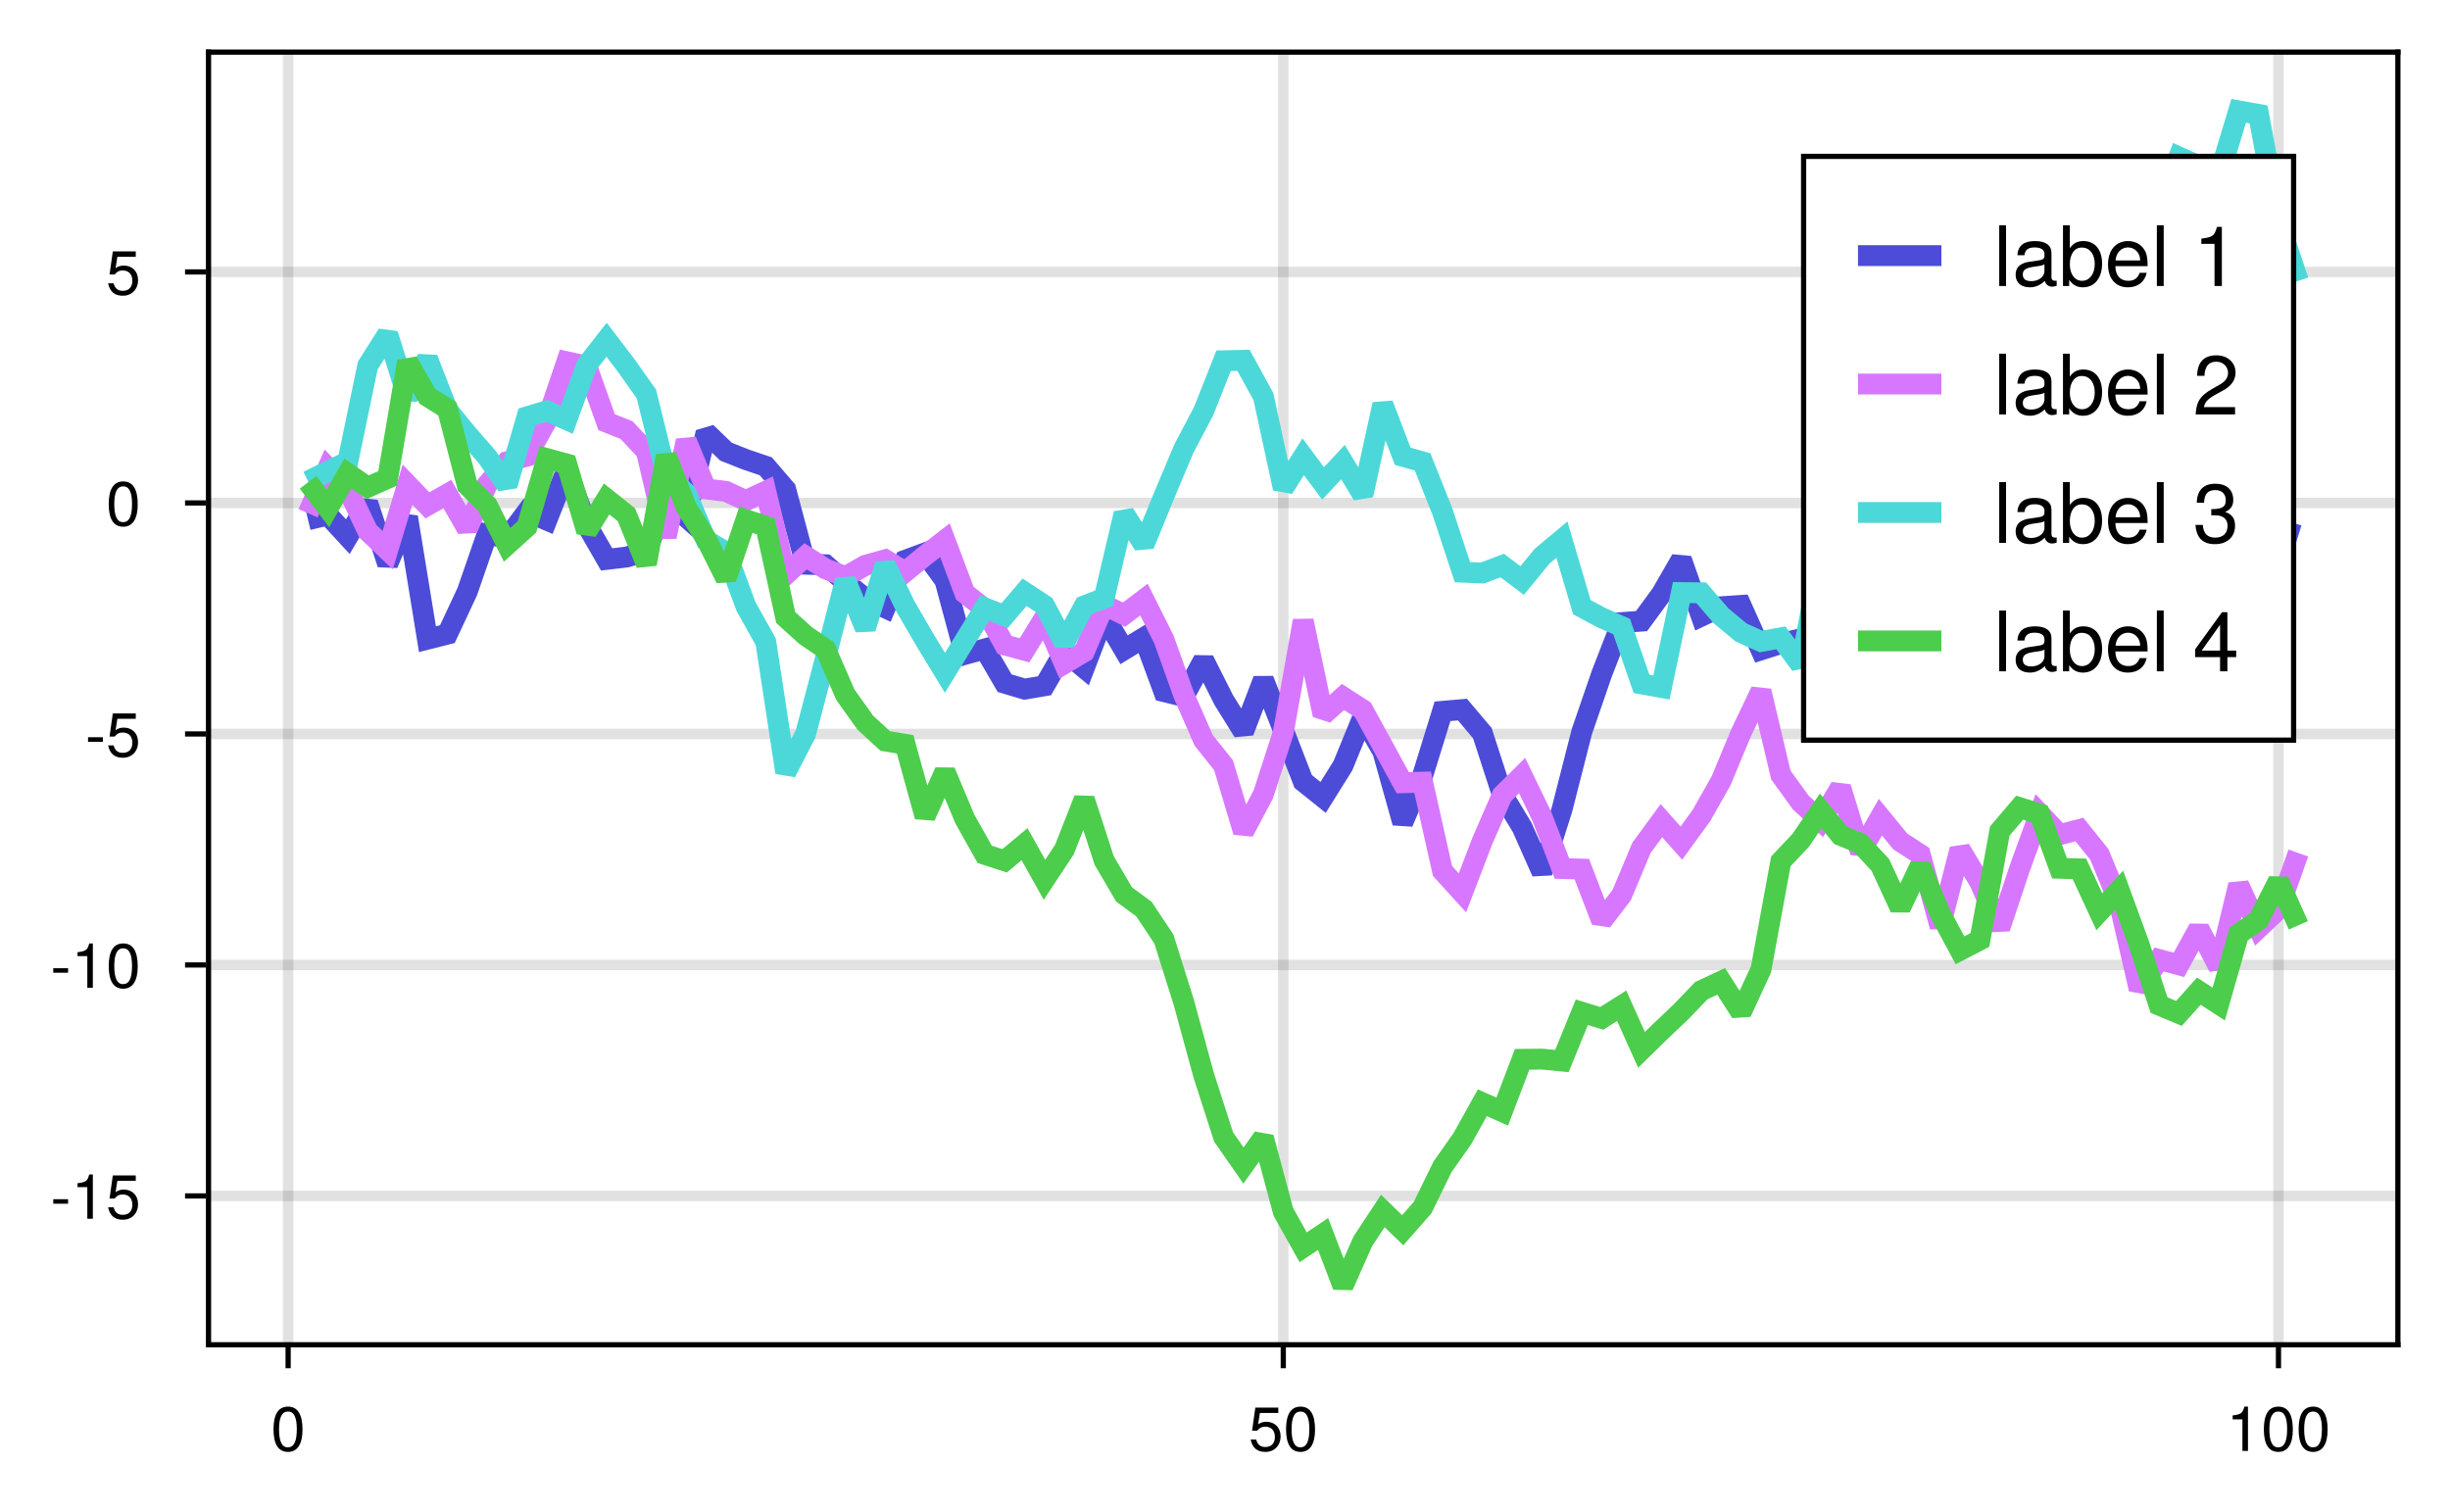 <?xml version="1.0" encoding="UTF-8"?>
<svg xmlns="http://www.w3.org/2000/svg" xmlns:xlink="http://www.w3.org/1999/xlink" width="235pt" height="145pt" viewBox="0 0 235 145" version="1.1">
<defs>
<g>
<symbol overflow="visible" id="glyph0-0-x/47iHEU">
<path style="stroke:none;" d="M 0.125 -4.375 C 0.125 -4.375 0.125 0 0.125 0 C 0.125 0 2.812 0 2.812 0 C 2.812 0 2.812 -4.375 2.812 -4.375 C 2.812 -4.375 0.125 -4.375 0.125 -4.375 Z M 0.438 -0.312 C 0.438 -0.312 0.438 -4.062 0.438 -4.062 C 0.438 -4.062 2.516 -4.062 2.516 -4.062 C 2.516 -4.062 2.516 -0.312 2.516 -0.312 C 2.516 -0.312 0.438 -0.312 0.438 -0.312 Z M 0.438 -0.312 "/>
</symbol>
<symbol overflow="visible" id="glyph0-1-x/47iHEU">
<path style="stroke:none;" d="M 3.047 -2.047 C 3.047 -0.641 2.547 0.094 1.656 0.094 C 0.734 0.094 0.266 -0.641 0.266 -2.078 C 0.266 -3.516 0.734 -4.25 1.656 -4.25 C 2.578 -4.25 3.047 -3.516 3.047 -2.047 Z M 2.5 -2.094 C 2.5 -3.234 2.219 -3.781 1.656 -3.781 C 1.078 -3.781 0.797 -3.234 0.797 -2.078 C 0.797 -0.906 1.078 -0.344 1.641 -0.344 C 2.219 -0.344 2.5 -0.891 2.5 -2.094 Z M 2.5 -2.094 "/>
</symbol>
<symbol overflow="visible" id="glyph1-0-x/47iHEU">
<path style="stroke:none;" d="M 0.125 -4.375 C 0.125 -4.375 0.125 0 0.125 0 C 0.125 0 2.812 0 2.812 0 C 2.812 0 2.812 -4.375 2.812 -4.375 C 2.812 -4.375 0.125 -4.375 0.125 -4.375 Z M 0.438 -0.312 C 0.438 -0.312 0.438 -4.062 0.438 -4.062 C 0.438 -4.062 2.516 -4.062 2.516 -4.062 C 2.516 -4.062 2.516 -0.312 2.516 -0.312 C 2.516 -0.312 0.438 -0.312 0.438 -0.312 Z M 0.438 -0.312 "/>
</symbol>
<symbol overflow="visible" id="glyph1-1-x/47iHEU">
<path style="stroke:none;" d="M 3.078 -1.406 C 3.078 -0.516 2.484 0.094 1.625 0.094 C 0.859 0.094 0.391 -0.25 0.203 -1.094 C 0.203 -1.094 0.734 -1.094 0.734 -1.094 C 0.859 -0.609 1.141 -0.375 1.609 -0.375 C 2.188 -0.375 2.531 -0.719 2.531 -1.344 C 2.531 -1.969 2.172 -2.328 1.609 -2.328 C 1.281 -2.328 1.078 -2.234 0.828 -1.938 C 0.828 -1.938 0.344 -1.938 0.344 -1.938 C 0.344 -1.938 0.656 -4.156 0.656 -4.156 C 0.656 -4.156 2.859 -4.156 2.859 -4.156 C 2.859 -4.156 2.859 -3.641 2.859 -3.641 C 2.859 -3.641 1.094 -3.641 1.094 -3.641 C 1.094 -3.641 0.922 -2.547 0.922 -2.547 C 1.156 -2.719 1.406 -2.797 1.703 -2.797 C 2.516 -2.797 3.078 -2.25 3.078 -1.406 Z M 3.078 -1.406 "/>
</symbol>
<symbol overflow="visible" id="glyph1-2-x/47iHEU">
<path style="stroke:none;" d="M 3.047 -2.047 C 3.047 -0.641 2.547 0.094 1.656 0.094 C 0.734 0.094 0.266 -0.641 0.266 -2.078 C 0.266 -3.516 0.734 -4.25 1.656 -4.25 C 2.578 -4.25 3.047 -3.516 3.047 -2.047 Z M 2.5 -2.094 C 2.5 -3.234 2.219 -3.781 1.656 -3.781 C 1.078 -3.781 0.797 -3.234 0.797 -2.078 C 0.797 -0.906 1.078 -0.344 1.641 -0.344 C 2.219 -0.344 2.5 -0.891 2.5 -2.094 Z M 2.5 -2.094 "/>
</symbol>
<symbol overflow="visible" id="glyph2-0-x/47iHEU">
<path style="stroke:none;" d="M 0.125 -4.375 C 0.125 -4.375 0.125 0 0.125 0 C 0.125 0 2.812 0 2.812 0 C 2.812 0 2.812 -4.375 2.812 -4.375 C 2.812 -4.375 0.125 -4.375 0.125 -4.375 Z M 0.438 -0.312 C 0.438 -0.312 0.438 -4.062 0.438 -4.062 C 0.438 -4.062 2.516 -4.062 2.516 -4.062 C 2.516 -4.062 2.516 -0.312 2.516 -0.312 C 2.516 -0.312 0.438 -0.312 0.438 -0.312 Z M 0.438 -0.312 "/>
</symbol>
<symbol overflow="visible" id="glyph2-1-x/47iHEU">
<path style="stroke:none;" d="M 2.078 0 C 2.078 0 1.547 0 1.547 0 C 1.547 0 1.547 -3.031 1.547 -3.031 C 1.547 -3.031 0.609 -3.031 0.609 -3.031 C 0.609 -3.031 0.609 -3.406 0.609 -3.406 C 1.422 -3.516 1.547 -3.594 1.734 -4.25 C 1.734 -4.25 2.078 -4.25 2.078 -4.25 C 2.078 -4.25 2.078 0 2.078 0 Z M 2.078 0 "/>
</symbol>
<symbol overflow="visible" id="glyph3-0-x/47iHEU">
<path style="stroke:none;" d="M 0.125 -4.375 C 0.125 -4.375 0.125 0 0.125 0 C 0.125 0 2.812 0 2.812 0 C 2.812 0 2.812 -4.375 2.812 -4.375 C 2.812 -4.375 0.125 -4.375 0.125 -4.375 Z M 0.438 -0.312 C 0.438 -0.312 0.438 -4.062 0.438 -4.062 C 0.438 -4.062 2.516 -4.062 2.516 -4.062 C 2.516 -4.062 2.516 -0.312 2.516 -0.312 C 2.516 -0.312 0.438 -0.312 0.438 -0.312 Z M 0.438 -0.312 "/>
</symbol>
<symbol overflow="visible" id="glyph3-1-x/47iHEU">
<path style="stroke:none;" d="M 1.703 -1.438 C 1.703 -1.438 0.281 -1.438 0.281 -1.438 C 0.281 -1.438 0.281 -1.875 0.281 -1.875 C 0.281 -1.875 1.703 -1.875 1.703 -1.875 C 1.703 -1.875 1.703 -1.438 1.703 -1.438 Z M 1.703 -1.438 "/>
</symbol>
<symbol overflow="visible" id="glyph4-0-x/47iHEU">
<path style="stroke:none;" d="M 0.125 -4.375 C 0.125 -4.375 0.125 0 0.125 0 C 0.125 0 2.812 0 2.812 0 C 2.812 0 2.812 -4.375 2.812 -4.375 C 2.812 -4.375 0.125 -4.375 0.125 -4.375 Z M 0.438 -0.312 C 0.438 -0.312 0.438 -4.062 0.438 -4.062 C 0.438 -4.062 2.516 -4.062 2.516 -4.062 C 2.516 -4.062 2.516 -0.312 2.516 -0.312 C 2.516 -0.312 0.438 -0.312 0.438 -0.312 Z M 0.438 -0.312 "/>
</symbol>
<symbol overflow="visible" id="glyph4-1-x/47iHEU">
<path style="stroke:none;" d="M 2.078 0 C 2.078 0 1.547 0 1.547 0 C 1.547 0 1.547 -3.031 1.547 -3.031 C 1.547 -3.031 0.609 -3.031 0.609 -3.031 C 0.609 -3.031 0.609 -3.406 0.609 -3.406 C 1.422 -3.516 1.547 -3.594 1.734 -4.25 C 1.734 -4.25 2.078 -4.25 2.078 -4.25 C 2.078 -4.25 2.078 0 2.078 0 Z M 2.078 0 "/>
</symbol>
<symbol overflow="visible" id="glyph4-2-x/47iHEU">
<path style="stroke:none;" d="M 3.078 -1.406 C 3.078 -0.516 2.484 0.094 1.625 0.094 C 0.859 0.094 0.391 -0.25 0.203 -1.094 C 0.203 -1.094 0.734 -1.094 0.734 -1.094 C 0.859 -0.609 1.141 -0.375 1.609 -0.375 C 2.188 -0.375 2.531 -0.719 2.531 -1.344 C 2.531 -1.969 2.172 -2.328 1.609 -2.328 C 1.281 -2.328 1.078 -2.234 0.828 -1.938 C 0.828 -1.938 0.344 -1.938 0.344 -1.938 C 0.344 -1.938 0.656 -4.156 0.656 -4.156 C 0.656 -4.156 2.859 -4.156 2.859 -4.156 C 2.859 -4.156 2.859 -3.641 2.859 -3.641 C 2.859 -3.641 1.094 -3.641 1.094 -3.641 C 1.094 -3.641 0.922 -2.547 0.922 -2.547 C 1.156 -2.719 1.406 -2.797 1.703 -2.797 C 2.516 -2.797 3.078 -2.25 3.078 -1.406 Z M 3.078 -1.406 "/>
</symbol>
<symbol overflow="visible" id="glyph4-3-x/47iHEU">
<path style="stroke:none;" d="M 1.703 -1.438 C 1.703 -1.438 0.281 -1.438 0.281 -1.438 C 0.281 -1.438 0.281 -1.875 0.281 -1.875 C 0.281 -1.875 1.703 -1.875 1.703 -1.875 C 1.703 -1.875 1.703 -1.438 1.703 -1.438 Z M 1.703 -1.438 "/>
</symbol>
<symbol overflow="visible" id="glyph5-0-x/47iHEU">
<path style="stroke:none;" d="M 0.125 -4.375 C 0.125 -4.375 0.125 0 0.125 0 C 0.125 0 2.812 0 2.812 0 C 2.812 0 2.812 -4.375 2.812 -4.375 C 2.812 -4.375 0.125 -4.375 0.125 -4.375 Z M 0.438 -0.312 C 0.438 -0.312 0.438 -4.062 0.438 -4.062 C 0.438 -4.062 2.516 -4.062 2.516 -4.062 C 2.516 -4.062 2.516 -0.312 2.516 -0.312 C 2.516 -0.312 0.438 -0.312 0.438 -0.312 Z M 0.438 -0.312 "/>
</symbol>
<symbol overflow="visible" id="glyph5-1-x/47iHEU">
<path style="stroke:none;" d="M 1.703 -1.438 C 1.703 -1.438 0.281 -1.438 0.281 -1.438 C 0.281 -1.438 0.281 -1.875 0.281 -1.875 C 0.281 -1.875 1.703 -1.875 1.703 -1.875 C 1.703 -1.875 1.703 -1.438 1.703 -1.438 Z M 1.703 -1.438 "/>
</symbol>
<symbol overflow="visible" id="glyph6-0-x/47iHEU">
<path style="stroke:none;" d="M 0.125 -4.375 C 0.125 -4.375 0.125 0 0.125 0 C 0.125 0 2.812 0 2.812 0 C 2.812 0 2.812 -4.375 2.812 -4.375 C 2.812 -4.375 0.125 -4.375 0.125 -4.375 Z M 0.438 -0.312 C 0.438 -0.312 0.438 -4.062 0.438 -4.062 C 0.438 -4.062 2.516 -4.062 2.516 -4.062 C 2.516 -4.062 2.516 -0.312 2.516 -0.312 C 2.516 -0.312 0.438 -0.312 0.438 -0.312 Z M 0.438 -0.312 "/>
</symbol>
<symbol overflow="visible" id="glyph6-1-x/47iHEU">
<path style="stroke:none;" d="M 2.078 0 C 2.078 0 1.547 0 1.547 0 C 1.547 0 1.547 -3.031 1.547 -3.031 C 1.547 -3.031 0.609 -3.031 0.609 -3.031 C 0.609 -3.031 0.609 -3.406 0.609 -3.406 C 1.422 -3.516 1.547 -3.594 1.734 -4.25 C 1.734 -4.25 2.078 -4.25 2.078 -4.25 C 2.078 -4.25 2.078 0 2.078 0 Z M 2.078 0 "/>
</symbol>
<symbol overflow="visible" id="glyph6-2-x/47iHEU">
<path style="stroke:none;" d="M 3.047 -2.047 C 3.047 -0.641 2.547 0.094 1.656 0.094 C 0.734 0.094 0.266 -0.641 0.266 -2.078 C 0.266 -3.516 0.734 -4.25 1.656 -4.25 C 2.578 -4.25 3.047 -3.516 3.047 -2.047 Z M 2.5 -2.094 C 2.5 -3.234 2.219 -3.781 1.656 -3.781 C 1.078 -3.781 0.797 -3.234 0.797 -2.078 C 0.797 -0.906 1.078 -0.344 1.641 -0.344 C 2.219 -0.344 2.5 -0.891 2.5 -2.094 Z M 2.5 -2.094 "/>
</symbol>
<symbol overflow="visible" id="glyph7-0-x/47iHEU">
<path style="stroke:none;" d="M 0.125 -4.375 C 0.125 -4.375 0.125 0 0.125 0 C 0.125 0 2.812 0 2.812 0 C 2.812 0 2.812 -4.375 2.812 -4.375 C 2.812 -4.375 0.125 -4.375 0.125 -4.375 Z M 0.438 -0.312 C 0.438 -0.312 0.438 -4.062 0.438 -4.062 C 0.438 -4.062 2.516 -4.062 2.516 -4.062 C 2.516 -4.062 2.516 -0.312 2.516 -0.312 C 2.516 -0.312 0.438 -0.312 0.438 -0.312 Z M 0.438 -0.312 "/>
</symbol>
<symbol overflow="visible" id="glyph7-1-x/47iHEU">
<path style="stroke:none;" d="M 3.047 -2.047 C 3.047 -0.641 2.547 0.094 1.656 0.094 C 0.734 0.094 0.266 -0.641 0.266 -2.078 C 0.266 -3.516 0.734 -4.25 1.656 -4.25 C 2.578 -4.25 3.047 -3.516 3.047 -2.047 Z M 2.5 -2.094 C 2.5 -3.234 2.219 -3.781 1.656 -3.781 C 1.078 -3.781 0.797 -3.234 0.797 -2.078 C 0.797 -0.906 1.078 -0.344 1.641 -0.344 C 2.219 -0.344 2.5 -0.891 2.5 -2.094 Z M 2.5 -2.094 "/>
</symbol>
<symbol overflow="visible" id="glyph8-0-x/47iHEU">
<path style="stroke:none;" d="M 0.125 -4.375 C 0.125 -4.375 0.125 0 0.125 0 C 0.125 0 2.812 0 2.812 0 C 2.812 0 2.812 -4.375 2.812 -4.375 C 2.812 -4.375 0.125 -4.375 0.125 -4.375 Z M 0.438 -0.312 C 0.438 -0.312 0.438 -4.062 0.438 -4.062 C 0.438 -4.062 2.516 -4.062 2.516 -4.062 C 2.516 -4.062 2.516 -0.312 2.516 -0.312 C 2.516 -0.312 0.438 -0.312 0.438 -0.312 Z M 0.438 -0.312 "/>
</symbol>
<symbol overflow="visible" id="glyph8-1-x/47iHEU">
<path style="stroke:none;" d="M 3.078 -1.406 C 3.078 -0.516 2.484 0.094 1.625 0.094 C 0.859 0.094 0.391 -0.25 0.203 -1.094 C 0.203 -1.094 0.734 -1.094 0.734 -1.094 C 0.859 -0.609 1.141 -0.375 1.609 -0.375 C 2.188 -0.375 2.531 -0.719 2.531 -1.344 C 2.531 -1.969 2.172 -2.328 1.609 -2.328 C 1.281 -2.328 1.078 -2.234 0.828 -1.938 C 0.828 -1.938 0.344 -1.938 0.344 -1.938 C 0.344 -1.938 0.656 -4.156 0.656 -4.156 C 0.656 -4.156 2.859 -4.156 2.859 -4.156 C 2.859 -4.156 2.859 -3.641 2.859 -3.641 C 2.859 -3.641 1.094 -3.641 1.094 -3.641 C 1.094 -3.641 0.922 -2.547 0.922 -2.547 C 1.156 -2.719 1.406 -2.797 1.703 -2.797 C 2.516 -2.797 3.078 -2.25 3.078 -1.406 Z M 3.078 -1.406 "/>
</symbol>
<symbol overflow="visible" id="glyph9-0-x/47iHEU">
<path style="stroke:none;" d="M 0.156 -5.828 C 0.156 -5.828 0.156 0 0.156 0 C 0.156 0 3.766 0 3.766 0 C 3.766 0 3.766 -5.828 3.766 -5.828 C 3.766 -5.828 0.156 -5.828 0.156 -5.828 Z M 0.578 -0.422 C 0.578 -0.422 0.578 -5.422 0.578 -5.422 C 0.578 -5.422 3.344 -5.422 3.344 -5.422 C 3.344 -5.422 3.344 -0.422 3.344 -0.422 C 3.344 -0.422 0.578 -0.422 0.578 -0.422 Z M 0.578 -0.422 "/>
</symbol>
<symbol overflow="visible" id="glyph9-1-x/47iHEU">
<path style="stroke:none;" d="M 1.203 0 C 1.203 0 0.547 0 0.547 0 C 0.547 0 0.547 -5.828 0.547 -5.828 C 0.547 -5.828 1.203 -5.828 1.203 -5.828 C 1.203 -5.828 1.203 0 1.203 0 Z M 1.203 0 "/>
</symbol>
<symbol overflow="visible" id="glyph9-2-x/47iHEU">
<path style="stroke:none;" d="M 4.281 -0.016 C 4.062 0.047 3.953 0.062 3.828 0.062 C 3.5 0.062 3.203 -0.172 3.141 -0.5 C 2.766 -0.109 2.25 0.125 1.719 0.125 C 0.859 0.125 0.344 -0.328 0.344 -1.094 C 0.344 -1.594 0.578 -1.969 1.078 -2.172 C 1.328 -2.281 1.469 -2.312 2.422 -2.438 C 2.938 -2.5 3.109 -2.609 3.109 -2.891 C 3.109 -2.891 3.109 -3.078 3.109 -3.078 C 3.109 -3.469 2.781 -3.703 2.172 -3.703 C 1.547 -3.703 1.25 -3.469 1.188 -2.953 C 1.188 -2.953 0.516 -2.953 0.516 -2.953 C 0.562 -3.922 1.188 -4.312 2.203 -4.312 C 3.234 -4.312 3.781 -3.906 3.781 -3.172 C 3.781 -3.172 3.781 -0.828 3.781 -0.828 C 3.781 -0.625 3.906 -0.5 4.141 -0.5 C 4.172 -0.5 4.203 -0.5 4.281 -0.516 C 4.281 -0.516 4.281 -0.016 4.281 -0.016 Z M 3.109 -1.453 C 3.109 -1.453 3.109 -2.078 3.109 -2.078 C 2.891 -1.969 2.75 -1.938 2.047 -1.844 C 1.328 -1.734 1.031 -1.547 1.031 -1.109 C 1.031 -0.641 1.344 -0.469 1.859 -0.469 C 2.5 -0.469 3.109 -0.844 3.109 -1.453 Z M 3.109 -1.453 "/>
</symbol>
<symbol overflow="visible" id="glyph9-3-x/47iHEU">
<path style="stroke:none;" d="M 4.109 -1.906 C 4.109 -1.906 1.016 -1.906 1.016 -1.906 C 1.031 -0.938 1.547 -0.5 2.25 -0.5 C 2.781 -0.5 3.156 -0.719 3.344 -1.266 C 3.344 -1.266 4.016 -1.266 4.016 -1.266 C 3.844 -0.422 3.188 0.125 2.219 0.125 C 1.047 0.125 0.312 -0.703 0.312 -2.078 C 0.312 -3.453 1.078 -4.312 2.234 -4.312 C 3.031 -4.312 3.656 -3.891 3.938 -3.203 C 4.062 -2.891 4.109 -2.516 4.109 -1.906 Z M 3.391 -2.5 C 3.391 -3.156 2.891 -3.703 2.234 -3.703 C 1.562 -3.703 1.094 -3.188 1.031 -2.453 C 1.031 -2.453 3.391 -2.453 3.391 -2.453 C 3.391 -2.469 3.391 -2.5 3.391 -2.5 Z M 3.391 -2.5 "/>
</symbol>
<symbol overflow="visible" id="glyph10-0-x/47iHEU">
<path style="stroke:none;" d="M 0.156 -5.828 C 0.156 -5.828 0.156 0 0.156 0 C 0.156 0 3.766 0 3.766 0 C 3.766 0 3.766 -5.828 3.766 -5.828 C 3.766 -5.828 0.156 -5.828 0.156 -5.828 Z M 0.578 -0.422 C 0.578 -0.422 0.578 -5.422 0.578 -5.422 C 0.578 -5.422 3.344 -5.422 3.344 -5.422 C 3.344 -5.422 3.344 -0.422 3.344 -0.422 C 3.344 -0.422 0.578 -0.422 0.578 -0.422 Z M 0.578 -0.422 "/>
</symbol>
<symbol overflow="visible" id="glyph10-1-x/47iHEU">
<path style="stroke:none;" d="M 4.188 -2.141 C 4.188 -0.781 3.469 0.125 2.359 0.125 C 1.781 0.125 1.359 -0.109 1.031 -0.594 C 1.031 -0.594 1.031 0 1.031 0 C 1.031 0 0.438 0 0.438 0 C 0.438 0 0.438 -5.828 0.438 -5.828 C 0.438 -5.828 1.094 -5.828 1.094 -5.828 C 1.094 -5.828 1.094 -3.625 1.094 -3.625 C 1.406 -4.094 1.812 -4.312 2.391 -4.312 C 3.5 -4.312 4.188 -3.5 4.188 -2.141 Z M 3.484 -2.109 C 3.484 -3.047 3.016 -3.688 2.266 -3.688 C 1.562 -3.719 1.094 -3.078 1.094 -2.094 C 1.094 -1.141 1.562 -0.5 2.266 -0.5 C 2.984 -0.5 3.484 -1.156 3.484 -2.109 Z M 3.484 -2.109 "/>
</symbol>
<symbol overflow="visible" id="glyph10-2-x/47iHEU">
<path style="stroke:none;" d="M 2.781 0 C 2.781 0 2.078 0 2.078 0 C 2.078 0 2.078 -4.047 2.078 -4.047 C 2.078 -4.047 0.812 -4.047 0.812 -4.047 C 0.812 -4.047 0.812 -4.547 0.812 -4.547 C 1.906 -4.688 2.062 -4.797 2.312 -5.672 C 2.312 -5.672 2.781 -5.672 2.781 -5.672 C 2.781 -5.672 2.781 0 2.781 0 Z M 2.781 0 "/>
</symbol>
<symbol overflow="visible" id="glyph11-0-x/47iHEU">
<path style="stroke:none;" d="M 0.156 -5.828 C 0.156 -5.828 0.156 0 0.156 0 C 0.156 0 3.766 0 3.766 0 C 3.766 0 3.766 -5.828 3.766 -5.828 C 3.766 -5.828 0.156 -5.828 0.156 -5.828 Z M 0.578 -0.422 C 0.578 -0.422 0.578 -5.422 0.578 -5.422 C 0.578 -5.422 3.344 -5.422 3.344 -5.422 C 3.344 -5.422 3.344 -0.422 3.344 -0.422 C 3.344 -0.422 0.578 -0.422 0.578 -0.422 Z M 0.578 -0.422 "/>
</symbol>
<symbol overflow="visible" id="glyph11-1-x/47iHEU">
<path style="stroke:none;" d="M 1.203 0 C 1.203 0 0.547 0 0.547 0 C 0.547 0 0.547 -5.828 0.547 -5.828 C 0.547 -5.828 1.203 -5.828 1.203 -5.828 C 1.203 -5.828 1.203 0 1.203 0 Z M 1.203 0 "/>
</symbol>
<symbol overflow="visible" id="glyph11-2-x/47iHEU">
<path style="stroke:none;" d=""/>
</symbol>
<symbol overflow="visible" id="glyph12-0-x/47iHEU">
<path style="stroke:none;" d="M 0.156 -5.828 C 0.156 -5.828 0.156 0 0.156 0 C 0.156 0 3.766 0 3.766 0 C 3.766 0 3.766 -5.828 3.766 -5.828 C 3.766 -5.828 0.156 -5.828 0.156 -5.828 Z M 0.578 -0.422 C 0.578 -0.422 0.578 -5.422 0.578 -5.422 C 0.578 -5.422 3.344 -5.422 3.344 -5.422 C 3.344 -5.422 3.344 -0.422 3.344 -0.422 C 3.344 -0.422 0.578 -0.422 0.578 -0.422 Z M 0.578 -0.422 "/>
</symbol>
<symbol overflow="visible" id="glyph12-1-x/47iHEU">
<path style="stroke:none;" d="M 1.203 0 C 1.203 0 0.547 0 0.547 0 C 0.547 0 0.547 -5.828 0.547 -5.828 C 0.547 -5.828 1.203 -5.828 1.203 -5.828 C 1.203 -5.828 1.203 0 1.203 0 Z M 1.203 0 "/>
</symbol>
<symbol overflow="visible" id="glyph12-2-x/47iHEU">
<path style="stroke:none;" d="M 4.281 -0.016 C 4.062 0.047 3.953 0.062 3.828 0.062 C 3.5 0.062 3.203 -0.172 3.141 -0.5 C 2.766 -0.109 2.25 0.125 1.719 0.125 C 0.859 0.125 0.344 -0.328 0.344 -1.094 C 0.344 -1.594 0.578 -1.969 1.078 -2.172 C 1.328 -2.281 1.469 -2.312 2.422 -2.438 C 2.938 -2.5 3.109 -2.609 3.109 -2.891 C 3.109 -2.891 3.109 -3.078 3.109 -3.078 C 3.109 -3.469 2.781 -3.703 2.172 -3.703 C 1.547 -3.703 1.25 -3.469 1.188 -2.953 C 1.188 -2.953 0.516 -2.953 0.516 -2.953 C 0.562 -3.922 1.188 -4.312 2.203 -4.312 C 3.234 -4.312 3.781 -3.906 3.781 -3.172 C 3.781 -3.172 3.781 -0.828 3.781 -0.828 C 3.781 -0.625 3.906 -0.5 4.141 -0.5 C 4.172 -0.5 4.203 -0.5 4.281 -0.516 C 4.281 -0.516 4.281 -0.016 4.281 -0.016 Z M 3.109 -1.453 C 3.109 -1.453 3.109 -2.078 3.109 -2.078 C 2.891 -1.969 2.75 -1.938 2.047 -1.844 C 1.328 -1.734 1.031 -1.547 1.031 -1.109 C 1.031 -0.641 1.344 -0.469 1.859 -0.469 C 2.5 -0.469 3.109 -0.844 3.109 -1.453 Z M 3.109 -1.453 "/>
</symbol>
<symbol overflow="visible" id="glyph12-3-x/47iHEU">
<path style="stroke:none;" d="M 4.109 -1.906 C 4.109 -1.906 1.016 -1.906 1.016 -1.906 C 1.031 -0.938 1.547 -0.5 2.25 -0.5 C 2.781 -0.5 3.156 -0.719 3.344 -1.266 C 3.344 -1.266 4.016 -1.266 4.016 -1.266 C 3.844 -0.422 3.188 0.125 2.219 0.125 C 1.047 0.125 0.312 -0.703 0.312 -2.078 C 0.312 -3.453 1.078 -4.312 2.234 -4.312 C 3.031 -4.312 3.656 -3.891 3.938 -3.203 C 4.062 -2.891 4.109 -2.516 4.109 -1.906 Z M 3.391 -2.5 C 3.391 -3.156 2.891 -3.703 2.234 -3.703 C 1.562 -3.703 1.094 -3.188 1.031 -2.453 C 1.031 -2.453 3.391 -2.453 3.391 -2.453 C 3.391 -2.469 3.391 -2.5 3.391 -2.5 Z M 3.391 -2.5 "/>
</symbol>
<symbol overflow="visible" id="glyph13-0-x/47iHEU">
<path style="stroke:none;" d="M 0.156 -5.828 C 0.156 -5.828 0.156 0 0.156 0 C 0.156 0 3.766 0 3.766 0 C 3.766 0 3.766 -5.828 3.766 -5.828 C 3.766 -5.828 0.156 -5.828 0.156 -5.828 Z M 0.578 -0.422 C 0.578 -0.422 0.578 -5.422 0.578 -5.422 C 0.578 -5.422 3.344 -5.422 3.344 -5.422 C 3.344 -5.422 3.344 -0.422 3.344 -0.422 C 3.344 -0.422 0.578 -0.422 0.578 -0.422 Z M 0.578 -0.422 "/>
</symbol>
<symbol overflow="visible" id="glyph13-1-x/47iHEU">
<path style="stroke:none;" d="M 4.188 -2.141 C 4.188 -0.781 3.469 0.125 2.359 0.125 C 1.781 0.125 1.359 -0.109 1.031 -0.594 C 1.031 -0.594 1.031 0 1.031 0 C 1.031 0 0.438 0 0.438 0 C 0.438 0 0.438 -5.828 0.438 -5.828 C 0.438 -5.828 1.094 -5.828 1.094 -5.828 C 1.094 -5.828 1.094 -3.625 1.094 -3.625 C 1.406 -4.094 1.812 -4.312 2.391 -4.312 C 3.5 -4.312 4.188 -3.5 4.188 -2.141 Z M 3.484 -2.109 C 3.484 -3.047 3.016 -3.688 2.266 -3.688 C 1.562 -3.719 1.094 -3.078 1.094 -2.094 C 1.094 -1.141 1.562 -0.5 2.266 -0.5 C 2.984 -0.5 3.484 -1.156 3.484 -2.109 Z M 3.484 -2.109 "/>
</symbol>
<symbol overflow="visible" id="glyph13-2-x/47iHEU">
<path style="stroke:none;" d="M 4.094 -4.016 C 4.094 -3.312 3.688 -2.719 2.891 -2.297 C 2.891 -2.297 2.094 -1.859 2.094 -1.859 C 1.391 -1.453 1.141 -1.156 1.062 -0.703 C 1.062 -0.703 4.047 -0.703 4.047 -0.703 C 4.047 -0.703 4.047 0 4.047 0 C 4.047 0 0.266 0 0.266 0 C 0.344 -1.25 0.688 -1.781 1.859 -2.453 C 1.859 -2.453 2.594 -2.875 2.594 -2.875 C 3.109 -3.156 3.375 -3.547 3.375 -3.984 C 3.375 -4.594 2.891 -5.062 2.25 -5.062 C 1.547 -5.062 1.156 -4.656 1.109 -3.703 C 1.109 -3.703 0.406 -3.703 0.406 -3.703 C 0.438 -5.078 1.109 -5.672 2.266 -5.672 C 3.344 -5.672 4.094 -4.969 4.094 -4.016 Z M 4.094 -4.016 "/>
</symbol>
<symbol overflow="visible" id="glyph14-0-x/47iHEU">
<path style="stroke:none;" d="M 0.156 -5.828 C 0.156 -5.828 0.156 0 0.156 0 C 0.156 0 3.766 0 3.766 0 C 3.766 0 3.766 -5.828 3.766 -5.828 C 3.766 -5.828 0.156 -5.828 0.156 -5.828 Z M 0.578 -0.422 C 0.578 -0.422 0.578 -5.422 0.578 -5.422 C 0.578 -5.422 3.344 -5.422 3.344 -5.422 C 3.344 -5.422 3.344 -0.422 3.344 -0.422 C 3.344 -0.422 0.578 -0.422 0.578 -0.422 Z M 0.578 -0.422 "/>
</symbol>
<symbol overflow="visible" id="glyph14-1-x/47iHEU">
<path style="stroke:none;" d="M 1.203 0 C 1.203 0 0.547 0 0.547 0 C 0.547 0 0.547 -5.828 0.547 -5.828 C 0.547 -5.828 1.203 -5.828 1.203 -5.828 C 1.203 -5.828 1.203 0 1.203 0 Z M 1.203 0 "/>
</symbol>
<symbol overflow="visible" id="glyph14-2-x/47iHEU">
<path style="stroke:none;" d=""/>
</symbol>
<symbol overflow="visible" id="glyph15-0-x/47iHEU">
<path style="stroke:none;" d="M 0.156 -5.828 C 0.156 -5.828 0.156 0 0.156 0 C 0.156 0 3.766 0 3.766 0 C 3.766 0 3.766 -5.828 3.766 -5.828 C 3.766 -5.828 0.156 -5.828 0.156 -5.828 Z M 0.578 -0.422 C 0.578 -0.422 0.578 -5.422 0.578 -5.422 C 0.578 -5.422 3.344 -5.422 3.344 -5.422 C 3.344 -5.422 3.344 -0.422 3.344 -0.422 C 3.344 -0.422 0.578 -0.422 0.578 -0.422 Z M 0.578 -0.422 "/>
</symbol>
<symbol overflow="visible" id="glyph15-1-x/47iHEU">
<path style="stroke:none;" d="M 1.203 0 C 1.203 0 0.547 0 0.547 0 C 0.547 0 0.547 -5.828 0.547 -5.828 C 0.547 -5.828 1.203 -5.828 1.203 -5.828 C 1.203 -5.828 1.203 0 1.203 0 Z M 1.203 0 "/>
</symbol>
<symbol overflow="visible" id="glyph15-2-x/47iHEU">
<path style="stroke:none;" d="M 4.281 -0.016 C 4.062 0.047 3.953 0.062 3.828 0.062 C 3.5 0.062 3.203 -0.172 3.141 -0.5 C 2.766 -0.109 2.25 0.125 1.719 0.125 C 0.859 0.125 0.344 -0.328 0.344 -1.094 C 0.344 -1.594 0.578 -1.969 1.078 -2.172 C 1.328 -2.281 1.469 -2.312 2.422 -2.438 C 2.938 -2.5 3.109 -2.609 3.109 -2.891 C 3.109 -2.891 3.109 -3.078 3.109 -3.078 C 3.109 -3.469 2.781 -3.703 2.172 -3.703 C 1.547 -3.703 1.25 -3.469 1.188 -2.953 C 1.188 -2.953 0.516 -2.953 0.516 -2.953 C 0.562 -3.922 1.188 -4.312 2.203 -4.312 C 3.234 -4.312 3.781 -3.906 3.781 -3.172 C 3.781 -3.172 3.781 -0.828 3.781 -0.828 C 3.781 -0.625 3.906 -0.5 4.141 -0.5 C 4.172 -0.5 4.203 -0.5 4.281 -0.516 C 4.281 -0.516 4.281 -0.016 4.281 -0.016 Z M 3.109 -1.453 C 3.109 -1.453 3.109 -2.078 3.109 -2.078 C 2.891 -1.969 2.75 -1.938 2.047 -1.844 C 1.328 -1.734 1.031 -1.547 1.031 -1.109 C 1.031 -0.641 1.344 -0.469 1.859 -0.469 C 2.5 -0.469 3.109 -0.844 3.109 -1.453 Z M 3.109 -1.453 "/>
</symbol>
<symbol overflow="visible" id="glyph15-3-x/47iHEU">
<path style="stroke:none;" d="M 4.109 -1.906 C 4.109 -1.906 1.016 -1.906 1.016 -1.906 C 1.031 -0.938 1.547 -0.5 2.25 -0.5 C 2.781 -0.5 3.156 -0.719 3.344 -1.266 C 3.344 -1.266 4.016 -1.266 4.016 -1.266 C 3.844 -0.422 3.188 0.125 2.219 0.125 C 1.047 0.125 0.312 -0.703 0.312 -2.078 C 0.312 -3.453 1.078 -4.312 2.234 -4.312 C 3.031 -4.312 3.656 -3.891 3.938 -3.203 C 4.062 -2.891 4.109 -2.516 4.109 -1.906 Z M 3.391 -2.5 C 3.391 -3.156 2.891 -3.703 2.234 -3.703 C 1.562 -3.703 1.094 -3.188 1.031 -2.453 C 1.031 -2.453 3.391 -2.453 3.391 -2.453 C 3.391 -2.469 3.391 -2.5 3.391 -2.5 Z M 3.391 -2.5 "/>
</symbol>
<symbol overflow="visible" id="glyph16-0-x/47iHEU">
<path style="stroke:none;" d="M 0.156 -5.828 C 0.156 -5.828 0.156 0 0.156 0 C 0.156 0 3.766 0 3.766 0 C 3.766 0 3.766 -5.828 3.766 -5.828 C 3.766 -5.828 0.156 -5.828 0.156 -5.828 Z M 0.578 -0.422 C 0.578 -0.422 0.578 -5.422 0.578 -5.422 C 0.578 -5.422 3.344 -5.422 3.344 -5.422 C 3.344 -5.422 3.344 -0.422 3.344 -0.422 C 3.344 -0.422 0.578 -0.422 0.578 -0.422 Z M 0.578 -0.422 "/>
</symbol>
<symbol overflow="visible" id="glyph16-1-x/47iHEU">
<path style="stroke:none;" d="M 4.188 -2.141 C 4.188 -0.781 3.469 0.125 2.359 0.125 C 1.781 0.125 1.359 -0.109 1.031 -0.594 C 1.031 -0.594 1.031 0 1.031 0 C 1.031 0 0.438 0 0.438 0 C 0.438 0 0.438 -5.828 0.438 -5.828 C 0.438 -5.828 1.094 -5.828 1.094 -5.828 C 1.094 -5.828 1.094 -3.625 1.094 -3.625 C 1.406 -4.094 1.812 -4.312 2.391 -4.312 C 3.5 -4.312 4.188 -3.5 4.188 -2.141 Z M 3.484 -2.109 C 3.484 -3.047 3.016 -3.688 2.266 -3.688 C 1.562 -3.719 1.094 -3.078 1.094 -2.094 C 1.094 -1.141 1.562 -0.5 2.266 -0.5 C 2.984 -0.5 3.484 -1.156 3.484 -2.109 Z M 3.484 -2.109 "/>
</symbol>
<symbol overflow="visible" id="glyph16-2-x/47iHEU">
<path style="stroke:none;" d="M 4.047 -1.641 C 4.047 -0.578 3.297 0.125 2.125 0.125 C 0.969 0.125 0.344 -0.453 0.25 -1.719 C 0.25 -1.719 0.953 -1.719 0.953 -1.719 C 1.016 -0.891 1.391 -0.5 2.156 -0.5 C 2.891 -0.5 3.328 -0.922 3.328 -1.641 C 3.328 -2.266 2.922 -2.641 2.156 -2.641 C 2.156 -2.641 1.766 -2.641 1.766 -2.641 C 1.766 -2.641 1.766 -3.234 1.766 -3.234 C 2.891 -3.234 3.156 -3.484 3.156 -4.094 C 3.156 -4.688 2.781 -5.062 2.156 -5.062 C 1.438 -5.062 1.094 -4.688 1.078 -3.844 C 1.078 -3.844 0.375 -3.844 0.375 -3.844 C 0.406 -5.047 1.016 -5.672 2.156 -5.672 C 3.234 -5.672 3.875 -5.094 3.875 -4.109 C 3.875 -3.547 3.609 -3.172 3.094 -2.969 C 3.766 -2.734 4.047 -2.344 4.047 -1.641 Z M 4.047 -1.641 "/>
</symbol>
<symbol overflow="visible" id="glyph17-0-x/47iHEU">
<path style="stroke:none;" d="M 0.156 -5.828 C 0.156 -5.828 0.156 0 0.156 0 C 0.156 0 3.766 0 3.766 0 C 3.766 0 3.766 -5.828 3.766 -5.828 C 3.766 -5.828 0.156 -5.828 0.156 -5.828 Z M 0.578 -0.422 C 0.578 -0.422 0.578 -5.422 0.578 -5.422 C 0.578 -5.422 3.344 -5.422 3.344 -5.422 C 3.344 -5.422 3.344 -0.422 3.344 -0.422 C 3.344 -0.422 0.578 -0.422 0.578 -0.422 Z M 0.578 -0.422 "/>
</symbol>
<symbol overflow="visible" id="glyph17-1-x/47iHEU">
<path style="stroke:none;" d="M 1.203 0 C 1.203 0 0.547 0 0.547 0 C 0.547 0 0.547 -5.828 0.547 -5.828 C 0.547 -5.828 1.203 -5.828 1.203 -5.828 C 1.203 -5.828 1.203 0 1.203 0 Z M 1.203 0 "/>
</symbol>
<symbol overflow="visible" id="glyph17-2-x/47iHEU">
<path style="stroke:none;" d=""/>
</symbol>
<symbol overflow="visible" id="glyph18-0-x/47iHEU">
<path style="stroke:none;" d="M 0.156 -5.828 C 0.156 -5.828 0.156 0 0.156 0 C 0.156 0 3.766 0 3.766 0 C 3.766 0 3.766 -5.828 3.766 -5.828 C 3.766 -5.828 0.156 -5.828 0.156 -5.828 Z M 0.578 -0.422 C 0.578 -0.422 0.578 -5.422 0.578 -5.422 C 0.578 -5.422 3.344 -5.422 3.344 -5.422 C 3.344 -5.422 3.344 -0.422 3.344 -0.422 C 3.344 -0.422 0.578 -0.422 0.578 -0.422 Z M 0.578 -0.422 "/>
</symbol>
<symbol overflow="visible" id="glyph18-1-x/47iHEU">
<path style="stroke:none;" d="M 1.203 0 C 1.203 0 0.547 0 0.547 0 C 0.547 0 0.547 -5.828 0.547 -5.828 C 0.547 -5.828 1.203 -5.828 1.203 -5.828 C 1.203 -5.828 1.203 0 1.203 0 Z M 1.203 0 "/>
</symbol>
<symbol overflow="visible" id="glyph18-2-x/47iHEU">
<path style="stroke:none;" d="M 4.281 -0.016 C 4.062 0.047 3.953 0.062 3.828 0.062 C 3.5 0.062 3.203 -0.172 3.141 -0.5 C 2.766 -0.109 2.25 0.125 1.719 0.125 C 0.859 0.125 0.344 -0.328 0.344 -1.094 C 0.344 -1.594 0.578 -1.969 1.078 -2.172 C 1.328 -2.281 1.469 -2.312 2.422 -2.438 C 2.938 -2.5 3.109 -2.609 3.109 -2.891 C 3.109 -2.891 3.109 -3.078 3.109 -3.078 C 3.109 -3.469 2.781 -3.703 2.172 -3.703 C 1.547 -3.703 1.25 -3.469 1.188 -2.953 C 1.188 -2.953 0.516 -2.953 0.516 -2.953 C 0.562 -3.922 1.188 -4.312 2.203 -4.312 C 3.234 -4.312 3.781 -3.906 3.781 -3.172 C 3.781 -3.172 3.781 -0.828 3.781 -0.828 C 3.781 -0.625 3.906 -0.5 4.141 -0.5 C 4.172 -0.5 4.203 -0.5 4.281 -0.516 C 4.281 -0.516 4.281 -0.016 4.281 -0.016 Z M 3.109 -1.453 C 3.109 -1.453 3.109 -2.078 3.109 -2.078 C 2.891 -1.969 2.75 -1.938 2.047 -1.844 C 1.328 -1.734 1.031 -1.547 1.031 -1.109 C 1.031 -0.641 1.344 -0.469 1.859 -0.469 C 2.5 -0.469 3.109 -0.844 3.109 -1.453 Z M 3.109 -1.453 "/>
</symbol>
<symbol overflow="visible" id="glyph18-3-x/47iHEU">
<path style="stroke:none;" d="M 4.109 -1.906 C 4.109 -1.906 1.016 -1.906 1.016 -1.906 C 1.031 -0.938 1.547 -0.5 2.25 -0.5 C 2.781 -0.5 3.156 -0.719 3.344 -1.266 C 3.344 -1.266 4.016 -1.266 4.016 -1.266 C 3.844 -0.422 3.188 0.125 2.219 0.125 C 1.047 0.125 0.312 -0.703 0.312 -2.078 C 0.312 -3.453 1.078 -4.312 2.234 -4.312 C 3.031 -4.312 3.656 -3.891 3.938 -3.203 C 4.062 -2.891 4.109 -2.516 4.109 -1.906 Z M 3.391 -2.5 C 3.391 -3.156 2.891 -3.703 2.234 -3.703 C 1.562 -3.703 1.094 -3.188 1.031 -2.453 C 1.031 -2.453 3.391 -2.453 3.391 -2.453 C 3.391 -2.469 3.391 -2.5 3.391 -2.5 Z M 3.391 -2.5 "/>
</symbol>
<symbol overflow="visible" id="glyph19-0-x/47iHEU">
<path style="stroke:none;" d="M 0.156 -5.828 C 0.156 -5.828 0.156 0 0.156 0 C 0.156 0 3.766 0 3.766 0 C 3.766 0 3.766 -5.828 3.766 -5.828 C 3.766 -5.828 0.156 -5.828 0.156 -5.828 Z M 0.578 -0.422 C 0.578 -0.422 0.578 -5.422 0.578 -5.422 C 0.578 -5.422 3.344 -5.422 3.344 -5.422 C 3.344 -5.422 3.344 -0.422 3.344 -0.422 C 3.344 -0.422 0.578 -0.422 0.578 -0.422 Z M 0.578 -0.422 "/>
</symbol>
<symbol overflow="visible" id="glyph19-1-x/47iHEU">
<path style="stroke:none;" d="M 4.188 -2.141 C 4.188 -0.781 3.469 0.125 2.359 0.125 C 1.781 0.125 1.359 -0.109 1.031 -0.594 C 1.031 -0.594 1.031 0 1.031 0 C 1.031 0 0.438 0 0.438 0 C 0.438 0 0.438 -5.828 0.438 -5.828 C 0.438 -5.828 1.094 -5.828 1.094 -5.828 C 1.094 -5.828 1.094 -3.625 1.094 -3.625 C 1.406 -4.094 1.812 -4.312 2.391 -4.312 C 3.5 -4.312 4.188 -3.5 4.188 -2.141 Z M 3.484 -2.109 C 3.484 -3.047 3.016 -3.688 2.266 -3.688 C 1.562 -3.719 1.094 -3.078 1.094 -2.094 C 1.094 -1.141 1.562 -0.5 2.266 -0.5 C 2.984 -0.5 3.484 -1.156 3.484 -2.109 Z M 3.484 -2.109 "/>
</symbol>
<symbol overflow="visible" id="glyph19-2-x/47iHEU">
<path style="stroke:none;" d="M 4.156 -1.359 C 4.156 -1.359 3.312 -1.359 3.312 -1.359 C 3.312 -1.359 3.312 0 3.312 0 C 3.312 0 2.609 0 2.609 0 C 2.609 0 2.609 -1.359 2.609 -1.359 C 2.609 -1.359 0.219 -1.359 0.219 -1.359 C 0.219 -1.359 0.219 -2.109 0.219 -2.109 C 0.219 -2.109 2.797 -5.672 2.797 -5.672 C 2.797 -5.672 3.312 -5.672 3.312 -5.672 C 3.312 -5.672 3.312 -1.984 3.312 -1.984 C 3.312 -1.984 4.156 -1.984 4.156 -1.984 C 4.156 -1.984 4.156 -1.359 4.156 -1.359 Z M 2.609 -1.984 C 2.609 -1.984 2.609 -4.469 2.609 -4.469 C 2.609 -4.469 0.844 -1.984 0.844 -1.984 C 0.844 -1.984 2.609 -1.984 2.609 -1.984 Z M 2.609 -1.984 "/>
</symbol>
<symbol overflow="visible" id="glyph20-0-x/47iHEU">
<path style="stroke:none;" d="M 0.156 -5.828 C 0.156 -5.828 0.156 0 0.156 0 C 0.156 0 3.766 0 3.766 0 C 3.766 0 3.766 -5.828 3.766 -5.828 C 3.766 -5.828 0.156 -5.828 0.156 -5.828 Z M 0.578 -0.422 C 0.578 -0.422 0.578 -5.422 0.578 -5.422 C 0.578 -5.422 3.344 -5.422 3.344 -5.422 C 3.344 -5.422 3.344 -0.422 3.344 -0.422 C 3.344 -0.422 0.578 -0.422 0.578 -0.422 Z M 0.578 -0.422 "/>
</symbol>
<symbol overflow="visible" id="glyph20-1-x/47iHEU">
<path style="stroke:none;" d="M 1.203 0 C 1.203 0 0.547 0 0.547 0 C 0.547 0 0.547 -5.828 0.547 -5.828 C 0.547 -5.828 1.203 -5.828 1.203 -5.828 C 1.203 -5.828 1.203 0 1.203 0 Z M 1.203 0 "/>
</symbol>
<symbol overflow="visible" id="glyph20-2-x/47iHEU">
<path style="stroke:none;" d=""/>
</symbol>
</g>
<clipPath id="clip1-x/47iHEU">
  <path d="M 23 5 L 227 5 L 227 80 L 23 80 Z M 23 5 "/>
</clipPath>
<clipPath id="clip2-x/47iHEU">
  <path d="M 23 29 L 227 29 L 227 129 L 23 129 Z M 23 29 "/>
</clipPath>
</defs>
<g id="surface1-x/47iHEU">
<rect x="0" y="0" width="235" height="145" style="fill:rgb(100%,100%,100%);fill-opacity:1;stroke:none;"/>
<path style=" stroke:none;fill-rule:nonzero;fill:rgb(100%,100%,100%);fill-opacity:1;" d="M 20 129 L 230 129 L 230 5 L 20 5 Z M 20 129 "/>
<path style="fill:none;stroke-width:1;stroke-linecap:butt;stroke-linejoin:miter;stroke:rgb(0%,0%,0%);stroke-opacity:0.12;stroke-miterlimit:2;" d="M 27.637 129 L 27.637 5 "/>
<path style="fill:none;stroke-width:1;stroke-linecap:butt;stroke-linejoin:miter;stroke:rgb(0%,0%,0%);stroke-opacity:0.12;stroke-miterlimit:2;" d="M 123.09 129 L 123.09 5 "/>
<path style="fill:none;stroke-width:1;stroke-linecap:butt;stroke-linejoin:miter;stroke:rgb(0%,0%,0%);stroke-opacity:0.12;stroke-miterlimit:2;" d="M 218.547 129 L 218.547 5 "/>
<path style="fill:none;stroke-width:1;stroke-linecap:butt;stroke-linejoin:miter;stroke:rgb(0%,0%,0%);stroke-opacity:0.12;stroke-miterlimit:2;" d="M 20 114.723 L 230 114.723 "/>
<path style="fill:none;stroke-width:1;stroke-linecap:butt;stroke-linejoin:miter;stroke:rgb(0%,0%,0%);stroke-opacity:0.12;stroke-miterlimit:2;" d="M 20 92.566 L 230 92.566 "/>
<path style="fill:none;stroke-width:1;stroke-linecap:butt;stroke-linejoin:miter;stroke:rgb(0%,0%,0%);stroke-opacity:0.12;stroke-miterlimit:2;" d="M 20 70.406 L 230 70.406 "/>
<path style="fill:none;stroke-width:1;stroke-linecap:butt;stroke-linejoin:miter;stroke:rgb(0%,0%,0%);stroke-opacity:0.12;stroke-miterlimit:2;" d="M 20 48.246 L 230 48.246 "/>
<path style="fill:none;stroke-width:1;stroke-linecap:butt;stroke-linejoin:miter;stroke:rgb(0%,0%,0%);stroke-opacity:0.12;stroke-miterlimit:2;" d="M 20 26.086 L 230 26.086 "/>
<g style="fill:rgb(0%,0%,0%);fill-opacity:1;">
  <use xlink:href="#glyph0-1-x/47iHEU" x="25.969" y="139.184"/>
</g>
<g style="fill:rgb(0%,0%,0%);fill-opacity:1;">
  <use xlink:href="#glyph1-1-x/47iHEU" x="119.754" y="139.184"/>
</g>
<g style="fill:rgb(0%,0%,0%);fill-opacity:1;">
  <use xlink:href="#glyph1-2-x/47iHEU" x="123.09" y="139.184"/>
</g>
<g style="fill:rgb(0%,0%,0%);fill-opacity:1;">
  <use xlink:href="#glyph2-1-x/47iHEU" x="213.543" y="139.184"/>
</g>
<g style="fill:rgb(0%,0%,0%);fill-opacity:1;">
  <use xlink:href="#glyph0-1-x/47iHEU" x="216.879" y="139.184"/>
</g>
<g style="fill:rgb(0%,0%,0%);fill-opacity:1;">
  <use xlink:href="#glyph0-1-x/47iHEU" x="220.215" y="139.184"/>
</g>
<g style="fill:rgb(0%,0%,0%);fill-opacity:1;">
  <use xlink:href="#glyph3-1-x/47iHEU" x="4.828" y="116.91"/>
</g>
<g style="fill:rgb(0%,0%,0%);fill-opacity:1;">
  <use xlink:href="#glyph4-1-x/47iHEU" x="6.828" y="116.91"/>
</g>
<g style="fill:rgb(0%,0%,0%);fill-opacity:1;">
  <use xlink:href="#glyph4-2-x/47iHEU" x="10.164" y="116.91"/>
</g>
<g style="fill:rgb(0%,0%,0%);fill-opacity:1;">
  <use xlink:href="#glyph5-1-x/47iHEU" x="4.828" y="94.75"/>
</g>
<g style="fill:rgb(0%,0%,0%);fill-opacity:1;">
  <use xlink:href="#glyph6-1-x/47iHEU" x="6.828" y="94.75"/>
</g>
<g style="fill:rgb(0%,0%,0%);fill-opacity:1;">
  <use xlink:href="#glyph6-2-x/47iHEU" x="10.164" y="94.75"/>
</g>
<g style="fill:rgb(0%,0%,0%);fill-opacity:1;">
  <use xlink:href="#glyph4-3-x/47iHEU" x="8.164" y="72.594"/>
</g>
<g style="fill:rgb(0%,0%,0%);fill-opacity:1;">
  <use xlink:href="#glyph4-2-x/47iHEU" x="10.164" y="72.594"/>
</g>
<g style="fill:rgb(0%,0%,0%);fill-opacity:1;">
  <use xlink:href="#glyph7-1-x/47iHEU" x="10.164" y="50.434"/>
</g>
<g style="fill:rgb(0%,0%,0%);fill-opacity:1;">
  <use xlink:href="#glyph8-1-x/47iHEU" x="10.164" y="28.273"/>
</g>
<path style="fill:none;stroke-width:2;stroke-linecap:butt;stroke-linejoin:miter;stroke:rgb(30%,30%,84.51%);stroke-opacity:1;stroke-miterlimit:2;" d="M 29.547 49.859 L 31.453 49.406 L 33.363 51.48 L 35.273 48.258 L 37.184 54.102 L 39.09 49.598 L 41 61.316 L 42.91 60.832 L 44.816 56.758 L 46.727 51.242 L 48.637 51.621 L 50.547 49.082 L 52.453 49.898 L 54.363 45.051 L 56.273 50.34 L 58.184 53.66 L 60.09 53.438 L 62 52.895 L 63.91 47.922 L 65.816 49.613 L 67.727 41.484 L 69.637 43.328 L 71.547 44.086 L 73.453 44.73 L 75.363 46.953 L 77.273 54.125 L 79.184 54.176 L 81.09 55.852 L 83 57.41 L 84.91 58.305 L 86.816 53.75 L 88.727 53.043 L 90.637 55.68 L 92.547 62.777 L 94.453 62.254 L 96.363 65.535 L 98.273 66.105 L 100.184 65.785 L 102.09 62.504 L 104 64.082 L 105.91 59.082 L 107.816 62.328 L 109.727 61.164 L 111.637 66.344 L 113.547 66.812 L 115.453 63.316 L 117.363 67.121 L 119.273 70.195 L 121.184 65.203 L 123.09 70.027 L 125 74.965 L 126.91 76.496 L 128.816 73.445 L 130.727 68.773 L 132.637 72.09 L 134.547 78.914 L 136.453 74.41 L 138.363 68.234 L 140.273 68.066 L 142.184 70.328 L 144.09 76.203 L 146 79.363 L 147.91 83.672 L 149.816 77.676 L 151.727 70.184 L 153.637 64.637 L 155.547 59.723 L 157.453 59.582 L 159.363 56.977 L 161.273 53.664 L 163.184 59.105 L 165.09 58.203 L 167 58.074 L 168.91 62.34 L 170.816 61.73 L 172.727 61.277 L 174.637 60.406 L 176.547 61.816 L 178.453 52.328 L 180.363 49.395 L 182.273 47.039 L 184.184 44.875 L 186.09 42.785 L 188 41.293 L 189.91 39.672 L 191.816 37.07 L 193.727 40.801 L 195.637 42.141 L 197.547 40.973 L 199.453 41.016 L 201.363 39.223 L 203.273 44.352 L 205.184 46.66 L 207.09 49.883 L 209 51.961 L 210.91 57.734 L 212.816 45.121 L 214.727 45.844 L 216.637 50.672 L 218.547 50.77 L 220.453 51.359 "/>
<path style="fill:none;stroke-width:2;stroke-linecap:butt;stroke-linejoin:miter;stroke:rgb(84.118%,46.863%,100%);stroke-opacity:1;stroke-miterlimit:2;" d="M 29.547 49.234 L 31.453 44.898 L 33.363 46.922 L 35.273 50.957 L 37.184 52.777 L 39.09 46.488 L 41 48.48 L 42.91 47.391 L 44.816 50.723 L 46.727 46.48 L 48.637 44.293 L 50.547 43.754 L 52.453 40.344 L 54.363 34.703 L 56.273 35.121 L 58.184 40.5 L 60.09 41.254 L 62 43.289 L 63.91 51.488 L 65.816 42.27 L 67.727 46.906 L 69.637 47.141 L 71.547 48.023 L 73.453 47.129 L 75.363 55.133 L 77.273 53.363 L 79.184 54.57 L 81.09 55.32 L 83 54.23 L 84.91 53.695 L 86.816 54.863 L 88.727 53.297 L 90.637 51.82 L 92.547 56.898 L 94.453 58.414 L 96.363 61.871 L 98.273 62.383 L 100.184 59.266 L 102.09 63.66 L 104 62.52 L 105.91 58.027 L 107.816 58.961 L 109.727 57.516 L 111.637 61.332 L 113.547 66.66 L 115.453 71.012 L 117.363 73.41 L 119.273 79.793 L 121.184 76.18 L 123.09 70.27 L 125 59.547 L 126.91 68.578 L 128.816 66.859 L 130.727 68.094 L 132.637 71.578 L 134.547 75.086 L 136.453 75.031 L 138.363 83.547 L 140.273 85.648 L 142.184 80.668 L 144.09 76.289 L 146 74.395 L 147.91 78.355 L 149.816 83.316 L 151.727 83.371 L 153.637 88.355 L 155.547 85.867 L 157.453 81.324 L 159.363 78.723 L 161.273 80.879 L 163.184 78.25 L 165.09 74.887 L 167 70.293 L 168.91 66.293 L 170.816 74.34 L 172.727 76.988 L 174.637 78.738 L 176.547 75.523 L 178.453 81.734 L 180.363 78.391 L 182.273 80.719 L 184.184 81.961 L 186.09 88.891 L 188 81.465 L 189.91 84.656 L 191.816 89.031 L 193.727 83.305 L 195.637 78.043 L 197.547 80.07 L 199.453 79.574 L 201.363 81.957 L 203.273 86.586 L 205.184 94.883 L 207.09 92.043 L 209 92.555 L 210.91 89.07 L 212.816 92.762 L 214.727 84.875 L 216.637 89.031 L 218.547 87.227 L 220.453 81.828 "/>
<g clip-path="url(#clip1-x/47iHEU)" clip-rule="nonzero">
<path style="fill:none;stroke-width:2;stroke-linecap:butt;stroke-linejoin:miter;stroke:rgb(30%,84.51%,84.51%);stroke-opacity:1;stroke-miterlimit:2;" d="M 29.547 46.16 L 31.453 45.215 L 33.363 44.281 L 35.273 35.07 L 37.184 32.059 L 39.09 38.098 L 41 34.406 L 42.91 39.305 L 44.816 41.641 L 46.727 43.832 L 48.637 46.555 L 50.547 39.984 L 52.453 39.414 L 54.363 40.266 L 56.273 35.039 L 58.184 32.594 L 60.09 35.094 L 62 37.789 L 63.91 45.52 L 65.816 47.316 L 67.727 51.824 L 69.637 52.969 L 71.547 58.164 L 73.453 61.57 L 75.363 74.098 L 77.273 70.395 L 79.184 63.125 L 81.09 55.652 L 83 60.277 L 84.91 54.168 L 86.816 58.117 L 88.727 61.402 L 90.637 64.543 L 92.547 61.438 L 94.453 58.316 L 96.363 59.055 L 98.273 56.812 L 100.184 58.066 L 102.09 61.672 L 104 58.125 L 105.91 57.379 L 107.816 49.266 L 109.727 52.266 L 111.637 47.594 L 113.547 43.051 L 115.453 39.43 L 117.363 34.605 L 119.273 34.562 L 121.184 38.043 L 123.09 46.844 L 125 43.816 L 126.91 46.375 L 128.816 44.328 L 130.727 47.488 L 132.637 38.785 L 134.547 43.77 L 136.453 44.309 L 138.363 49.098 L 140.273 54.887 L 142.184 54.969 L 144.09 54.25 L 146 55.691 L 147.91 53.359 L 149.816 51.766 L 151.727 58.242 L 153.637 59.266 L 155.547 60.105 L 157.453 65.605 L 159.363 65.949 L 161.273 56.844 L 163.184 56.867 L 165.09 59.082 L 167 60.668 L 168.91 61.535 L 170.816 61.188 L 172.727 63.762 L 174.637 53.855 L 176.547 51.52 L 178.453 46.953 L 180.363 47.34 L 182.273 46.902 L 184.184 50.242 L 186.09 49.66 L 188 45.078 L 189.91 40.789 L 191.816 40.316 L 193.727 39.496 L 195.637 36.531 L 197.547 31.5 L 199.453 25.234 L 201.363 21.707 L 203.273 27.051 L 205.184 20.855 L 207.09 20.207 L 209 15.062 L 210.91 15.922 L 212.816 16.961 L 214.727 10.637 L 216.637 10.977 L 218.547 21.238 L 220.453 26.945 "/>
</g>
<g clip-path="url(#clip2-x/47iHEU)" clip-rule="nonzero">
<path style="fill:none;stroke-width:2;stroke-linecap:butt;stroke-linejoin:miter;stroke:rgb(30%,80.196%,30%);stroke-opacity:1;stroke-miterlimit:2;" d="M 29.547 46.27 L 31.453 48.766 L 33.363 45.426 L 35.273 46.738 L 37.184 45.887 L 39.09 34.68 L 41 38.023 L 42.91 39.215 L 44.816 46.551 L 46.727 48.449 L 48.637 52.262 L 50.547 50.539 L 52.453 43.992 L 54.363 44.512 L 56.273 50.977 L 58.184 47.863 L 60.09 49.383 L 62 54.098 L 63.91 43.734 L 65.816 48.652 L 67.727 51.68 L 69.637 55.5 L 71.547 49.855 L 73.453 50.492 L 75.363 59.238 L 77.273 60.969 L 79.184 62.273 L 81.09 66.648 L 83 69.324 L 84.91 71.082 L 86.816 71.398 L 88.727 78.324 L 90.637 74.012 L 92.547 78.566 L 94.453 81.957 L 96.363 82.574 L 98.273 80.98 L 100.184 84.395 L 102.09 81.512 L 104 76.66 L 105.91 82.543 L 107.816 85.797 L 109.727 87.207 L 111.637 90.078 L 113.547 96.152 L 115.453 103.133 L 117.363 109.059 L 119.273 111.805 L 121.184 109.121 L 123.09 116.242 L 125 119.648 L 126.91 118.371 L 128.816 123.363 L 130.727 119.062 L 132.637 116.164 L 134.547 118.012 L 136.453 115.84 L 138.363 111.934 L 140.273 109.215 L 142.184 105.785 L 144.09 106.633 L 146 101.617 L 147.91 101.598 L 149.816 101.781 L 151.727 97.102 L 153.637 97.688 L 155.547 96.48 L 157.453 100.707 L 159.363 98.84 L 161.273 97.027 L 163.184 95.031 L 165.09 94.137 L 167 97.125 L 168.91 93 L 170.816 82.629 L 172.727 80.602 L 174.637 77.789 L 176.547 80.133 L 178.453 80.914 L 180.363 82.977 L 182.273 87.109 L 184.184 83.043 L 186.09 87.609 L 188 91.16 L 189.91 90.168 L 191.816 79.719 L 193.727 77.477 L 195.637 78.078 L 197.547 83.293 L 199.453 83.344 L 201.363 87.465 L 203.273 85.398 L 205.184 90.625 L 207.09 96.414 L 209 97.215 L 210.91 95.078 L 212.816 96.316 L 214.727 89.605 L 216.637 88.266 L 218.547 84.5 L 220.453 88.762 "/>
</g>
<path style="fill-rule:nonzero;fill:rgb(100%,100%,100%);fill-opacity:1;stroke-width:0.5;stroke-linecap:butt;stroke-linejoin:miter;stroke:rgb(0%,0%,0%);stroke-opacity:1;stroke-miterlimit:2;" d="M 173 71 L 220 71 L 220 15 L 173 15 Z M 173 71 "/>
<path style="fill:none;stroke-width:0.5;stroke-linecap:butt;stroke-linejoin:miter;stroke:rgb(0%,0%,0%);stroke-opacity:1;stroke-miterlimit:2;" d="M 27.637 129.25 L 27.637 131.25 "/>
<path style="fill:none;stroke-width:0.5;stroke-linecap:butt;stroke-linejoin:miter;stroke:rgb(0%,0%,0%);stroke-opacity:1;stroke-miterlimit:2;" d="M 123.09 129.25 L 123.09 131.25 "/>
<path style="fill:none;stroke-width:0.5;stroke-linecap:butt;stroke-linejoin:miter;stroke:rgb(0%,0%,0%);stroke-opacity:1;stroke-miterlimit:2;" d="M 218.547 129.25 L 218.547 131.25 "/>
<path style="fill:none;stroke-width:0.5;stroke-linecap:butt;stroke-linejoin:miter;stroke:rgb(0%,0%,0%);stroke-opacity:1;stroke-miterlimit:2;" d="M 19.75 114.723 L 17.75 114.723 "/>
<path style="fill:none;stroke-width:0.5;stroke-linecap:butt;stroke-linejoin:miter;stroke:rgb(0%,0%,0%);stroke-opacity:1;stroke-miterlimit:2;" d="M 19.75 92.566 L 17.75 92.566 "/>
<path style="fill:none;stroke-width:0.5;stroke-linecap:butt;stroke-linejoin:miter;stroke:rgb(0%,0%,0%);stroke-opacity:1;stroke-miterlimit:2;" d="M 19.75 70.406 L 17.75 70.406 "/>
<path style="fill:none;stroke-width:0.5;stroke-linecap:butt;stroke-linejoin:miter;stroke:rgb(0%,0%,0%);stroke-opacity:1;stroke-miterlimit:2;" d="M 19.75 48.246 L 17.75 48.246 "/>
<path style="fill:none;stroke-width:0.5;stroke-linecap:butt;stroke-linejoin:miter;stroke:rgb(0%,0%,0%);stroke-opacity:1;stroke-miterlimit:2;" d="M 19.75 26.086 L 17.75 26.086 "/>
<path style="fill:none;stroke-width:2;stroke-linecap:butt;stroke-linejoin:miter;stroke:rgb(30%,30%,84.51%);stroke-opacity:1;stroke-miterlimit:2;" d="M 178.215 24.52 L 186.215 24.52 "/>
<path style="fill:none;stroke-width:2;stroke-linecap:butt;stroke-linejoin:miter;stroke:rgb(84.118%,46.863%,100%);stroke-opacity:1;stroke-miterlimit:2;" d="M 178.215 36.84 L 186.215 36.84 "/>
<path style="fill:none;stroke-width:2;stroke-linecap:butt;stroke-linejoin:miter;stroke:rgb(30%,84.51%,84.51%);stroke-opacity:1;stroke-miterlimit:2;" d="M 178.215 49.16 L 186.215 49.16 "/>
<path style="fill:none;stroke-width:2;stroke-linecap:butt;stroke-linejoin:miter;stroke:rgb(30%,80.196%,30%);stroke-opacity:1;stroke-miterlimit:2;" d="M 178.215 61.48 L 186.215 61.48 "/>
<g style="fill:rgb(0%,0%,0%);fill-opacity:1;">
  <use xlink:href="#glyph9-1-x/47iHEU" x="191.215" y="27.438"/>
</g>
<g style="fill:rgb(0%,0%,0%);fill-opacity:1;">
  <use xlink:href="#glyph9-2-x/47iHEU" x="192.992" y="27.438"/>
</g>
<g style="fill:rgb(0%,0%,0%);fill-opacity:1;">
  <use xlink:href="#glyph10-1-x/47iHEU" x="197.441" y="27.438"/>
</g>
<g style="fill:rgb(0%,0%,0%);fill-opacity:1;">
  <use xlink:href="#glyph9-3-x/47iHEU" x="201.887" y="27.438"/>
</g>
<g style="fill:rgb(0%,0%,0%);fill-opacity:1;">
  <use xlink:href="#glyph11-1-x/47iHEU" x="206.336" y="27.438"/>
</g>
<g style="fill:rgb(0%,0%,0%);fill-opacity:1;">
  <use xlink:href="#glyph11-2-x/47iHEU" x="208.113" y="27.438"/>
</g>
<g style="fill:rgb(0%,0%,0%);fill-opacity:1;">
  <use xlink:href="#glyph10-2-x/47iHEU" x="210.336" y="27.438"/>
</g>
<g style="fill:rgb(0%,0%,0%);fill-opacity:1;">
  <use xlink:href="#glyph12-1-x/47iHEU" x="191.215" y="39.758"/>
</g>
<g style="fill:rgb(0%,0%,0%);fill-opacity:1;">
  <use xlink:href="#glyph12-2-x/47iHEU" x="192.992" y="39.758"/>
</g>
<g style="fill:rgb(0%,0%,0%);fill-opacity:1;">
  <use xlink:href="#glyph13-1-x/47iHEU" x="197.441" y="39.758"/>
</g>
<g style="fill:rgb(0%,0%,0%);fill-opacity:1;">
  <use xlink:href="#glyph12-3-x/47iHEU" x="201.887" y="39.758"/>
</g>
<g style="fill:rgb(0%,0%,0%);fill-opacity:1;">
  <use xlink:href="#glyph14-1-x/47iHEU" x="206.336" y="39.758"/>
</g>
<g style="fill:rgb(0%,0%,0%);fill-opacity:1;">
  <use xlink:href="#glyph14-2-x/47iHEU" x="208.113" y="39.758"/>
</g>
<g style="fill:rgb(0%,0%,0%);fill-opacity:1;">
  <use xlink:href="#glyph13-2-x/47iHEU" x="210.336" y="39.758"/>
</g>
<g style="fill:rgb(0%,0%,0%);fill-opacity:1;">
  <use xlink:href="#glyph15-1-x/47iHEU" x="191.215" y="52.074"/>
</g>
<g style="fill:rgb(0%,0%,0%);fill-opacity:1;">
  <use xlink:href="#glyph15-2-x/47iHEU" x="192.992" y="52.074"/>
</g>
<g style="fill:rgb(0%,0%,0%);fill-opacity:1;">
  <use xlink:href="#glyph16-1-x/47iHEU" x="197.441" y="52.074"/>
</g>
<g style="fill:rgb(0%,0%,0%);fill-opacity:1;">
  <use xlink:href="#glyph15-3-x/47iHEU" x="201.887" y="52.074"/>
</g>
<g style="fill:rgb(0%,0%,0%);fill-opacity:1;">
  <use xlink:href="#glyph17-1-x/47iHEU" x="206.336" y="52.074"/>
</g>
<g style="fill:rgb(0%,0%,0%);fill-opacity:1;">
  <use xlink:href="#glyph17-2-x/47iHEU" x="208.113" y="52.074"/>
</g>
<g style="fill:rgb(0%,0%,0%);fill-opacity:1;">
  <use xlink:href="#glyph16-2-x/47iHEU" x="210.336" y="52.074"/>
</g>
<g style="fill:rgb(0%,0%,0%);fill-opacity:1;">
  <use xlink:href="#glyph18-1-x/47iHEU" x="191.215" y="64.395"/>
</g>
<g style="fill:rgb(0%,0%,0%);fill-opacity:1;">
  <use xlink:href="#glyph18-2-x/47iHEU" x="192.992" y="64.395"/>
</g>
<g style="fill:rgb(0%,0%,0%);fill-opacity:1;">
  <use xlink:href="#glyph19-1-x/47iHEU" x="197.441" y="64.395"/>
</g>
<g style="fill:rgb(0%,0%,0%);fill-opacity:1;">
  <use xlink:href="#glyph18-3-x/47iHEU" x="201.887" y="64.395"/>
</g>
<g style="fill:rgb(0%,0%,0%);fill-opacity:1;">
  <use xlink:href="#glyph20-1-x/47iHEU" x="206.336" y="64.395"/>
</g>
<g style="fill:rgb(0%,0%,0%);fill-opacity:1;">
  <use xlink:href="#glyph20-2-x/47iHEU" x="208.113" y="64.395"/>
</g>
<g style="fill:rgb(0%,0%,0%);fill-opacity:1;">
  <use xlink:href="#glyph19-2-x/47iHEU" x="210.336" y="64.395"/>
</g>
<path style="fill:none;stroke-width:0.5;stroke-linecap:butt;stroke-linejoin:miter;stroke:rgb(0%,0%,0%);stroke-opacity:1;stroke-miterlimit:2;" d="M 19.75 129 L 230.25 129 "/>
<path style="fill:none;stroke-width:0.5;stroke-linecap:butt;stroke-linejoin:miter;stroke:rgb(0%,0%,0%);stroke-opacity:1;stroke-miterlimit:2;" d="M 20 129.25 L 20 4.75 "/>
<path style="fill:none;stroke-width:0.5;stroke-linecap:butt;stroke-linejoin:miter;stroke:rgb(0%,0%,0%);stroke-opacity:1;stroke-miterlimit:2;" d="M 19.75 5 L 230.25 5 "/>
<path style="fill:none;stroke-width:0.5;stroke-linecap:butt;stroke-linejoin:miter;stroke:rgb(0%,0%,0%);stroke-opacity:1;stroke-miterlimit:2;" d="M 230 129.25 L 230 4.75 "/>
</g>
</svg>
